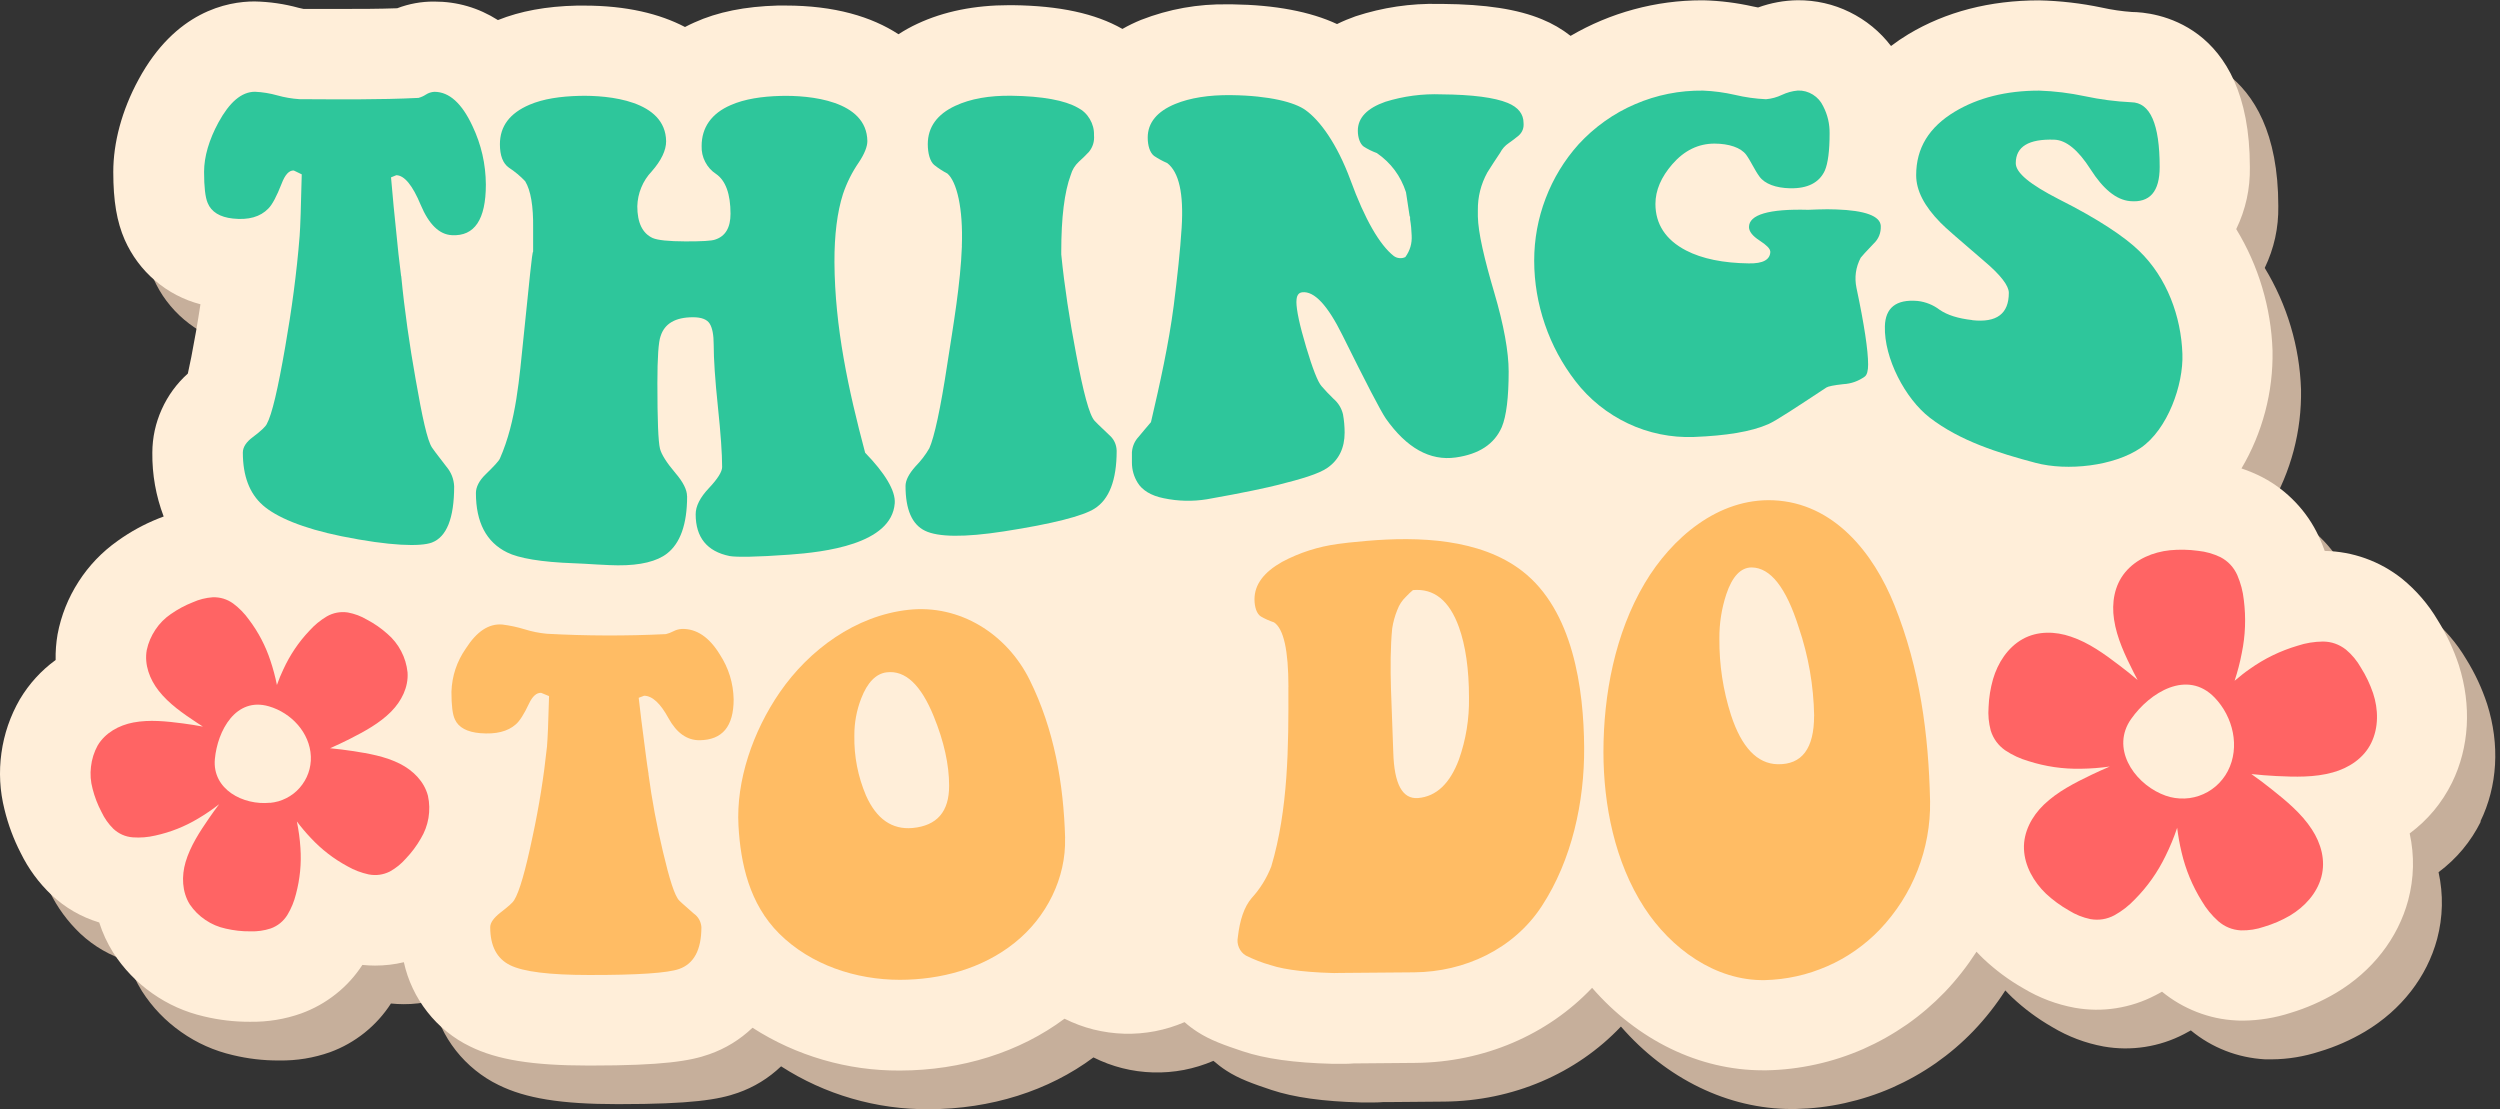 <?xml version="1.0" encoding="UTF-8"?>
<svg id="Layer_2" data-name="Layer 2" xmlns="http://www.w3.org/2000/svg" xmlns:xlink="http://www.w3.org/1999/xlink" viewBox="0 0 414.67 184">
  <rect x="0" y="0" width="414.67" height="184" fill="#333333" stroke="none"/>
  <defs>
    <style>
      .cls-1 {
        fill: #ff6464;
      }

      .cls-2 {
        fill: #c6af9b;
      }

      .cls-3 {
        clip-path: url(#clippath-1);
      }

      .cls-4 {
        fill: #ffbc64;
      }

      .cls-5 {
        clip-path: url(#clippath);
      }

      .cls-6 {
        fill: #ffeed9;
      }

      .cls-7 {
        fill: none;
      }

      .cls-8 {
        fill: #2ec69b;
      }
    </style>
    <clipPath id="clippath">
      <rect class="cls-7" x="4" y="6.25" width="410.67" height="177.75"/>
    </clipPath>
    <clipPath id="clippath-1">
      <rect class="cls-7" width="409.33" height="178.25"/>
    </clipPath>
  </defs>
  <g id="Layer_1-2" data-name="Layer 1">
    <g class="cls-5">
      <path class="cls-2" d="M411.5,136.25c-1.67,3.36-4.01,6.17-7.02,8.42,.81,3.71,.73,7.41-.24,11.09-1.7,6.3-5.94,11.76-11.96,15.35-2.39,1.41-4.9,2.52-7.55,3.31-2.56,.83-5.19,1.27-7.88,1.29h-1.15c-2.26-.13-4.43-.59-6.54-1.41-2.1-.82-4.03-1.95-5.77-3.39-.36,.2-.72,.41-1.1,.6-2.05,1.07-4.22,1.78-6.51,2.14-2.29,.35-4.57,.33-6.85-.07-3.04-.56-5.89-1.64-8.54-3.23-2.4-1.38-4.61-3.01-6.63-4.91-.4-.38-.77-.77-1.14-1.16-1.54,2.4-3.3,4.64-5.27,6.7-1.92,2-4.02,3.79-6.29,5.38-2.27,1.58-4.68,2.93-7.21,4.05-2.54,1.11-5.16,1.96-7.86,2.56s-5.44,.92-8.21,.98h-.6c-10.56,0-20.79-5.02-28.32-13.68-7.37,7.79-17.93,12.35-29.3,12.45l-9.22,.08h-.94c-.46,.04-.93,.06-1.39,.06h-2.27c-6.28-.16-11.14-.84-14.83-2.07-3.03-1.01-5.39-1.84-7.48-3.2-.76-.49-1.48-1.04-2.16-1.63-1.58,.68-3.21,1.18-4.9,1.51-1.69,.32-3.4,.46-5.11,.41-1.72-.05-3.41-.28-5.08-.7-1.67-.42-3.27-1.02-4.81-1.79-7.42,5.54-17.04,8.58-27.28,8.59h-.04c-4.34,.03-8.59-.56-12.76-1.77-4.17-1.21-8.08-2.99-11.73-5.34-2.08,1.98-4.47,3.45-7.18,4.4-3.15,1.12-7.69,1.87-19.64,1.87h-.4c-9.28,0-15.16-.96-19.63-3.17-1.39-.67-2.67-1.49-3.87-2.46-1.19-.96-2.27-2.05-3.22-3.26-.95-1.21-1.76-2.51-2.41-3.91-.66-1.39-1.15-2.84-1.48-4.34-1.57,.38-3.17,.57-4.78,.56-.7,0-1.4-.04-2.1-.11-1.2,1.86-2.67,3.48-4.39,4.86-1.73,1.38-3.63,2.45-5.7,3.21-2.72,.96-5.53,1.42-8.42,1.38h-.11c-2.57,.01-5.1-.29-7.6-.89-3.1-.72-5.96-1.99-8.57-3.83-2.61-1.83-4.78-4.09-6.51-6.78-.97-1.56-1.74-3.22-2.3-4.97-2.98-.91-5.62-2.43-7.91-4.56-2.12-2.02-3.83-4.35-5.11-6.98-1.18-2.29-2.07-4.69-2.68-7.19-.78-3.1-.94-6.23-.51-9.39,.44-3.16,1.46-6.13,3.05-8.89,1.54-2.58,3.52-4.76,5.94-6.53-.03-1.43,.08-2.84,.32-4.25,.6-3.14,1.76-6.04,3.48-8.72,1.73-2.68,3.89-4.94,6.49-6.78,2.09-1.51,4.33-2.73,6.72-3.69,.3-.13,.59-.24,.91-.35-1.29-3.41-1.91-6.95-1.87-10.59,.01-2.51,.53-4.9,1.55-7.18,1.03-2.29,2.47-4.26,4.34-5.93,.31-1.39,.76-3.6,1.35-7,.25-1.53,.49-3.03,.73-4.49-1.38-.36-2.71-.86-3.97-1.52-1.27-.66-2.45-1.45-3.54-2.38-1.09-.92-2.06-1.96-2.92-3.1s-1.57-2.38-2.15-3.68c-1.32-2.99-1.9-6.44-1.9-11.26s1.4-10.19,4.19-15.32c6.04-11.28,14.61-12.98,19.18-12.98,2.48,.05,4.93,.4,7.33,1.06l.79,.19h7.04c2.4,0,5.39,0,8.51-.11,1.96-.76,4-1.14,6.1-1.14,3.84,0,7.38,1.05,10.6,3.13,3.73-1.49,8.02-2.29,13.1-2.4h1.23c6.99,0,12.49,1.35,16.7,3.55,.51-.27,1.03-.52,1.56-.75,3.92-1.72,8.45-2.63,13.86-2.77h1.26c8.19,0,14.32,1.86,18.76,4.76,1.01-.66,2.06-1.24,3.16-1.75,4.38-2.04,9.48-3.07,15.18-3.07h.6c7.77,.1,13.71,1.38,18.19,3.93h.04c.99-.56,2.01-1.06,3.06-1.49,4.65-1.81,9.47-2.67,14.46-2.58h.71c7.08,.09,12.9,1.2,17.34,3.27,1-.49,2.03-.92,3.08-1.29,4.5-1.49,9.11-2.18,13.85-2.09h.51c7.23,.06,12.49,.87,16.55,2.55,1.71,.7,3.29,1.62,4.74,2.75,3.3-1.93,6.8-3.4,10.49-4.4,3.69-1,7.45-1.5,11.27-1.5h.24c2.78,.07,5.53,.41,8.25,1.03l.81,.16c2.13-.78,4.32-1.17,6.58-1.2,1.49-.01,2.97,.15,4.43,.48s2.86,.83,4.2,1.49c1.34,.66,2.59,1.46,3.76,2.41,1.16,.95,2.19,2.02,3.1,3.21,.92-.69,1.88-1.35,2.9-1.97,6.2-3.73,13.48-5.63,21.66-5.63,3.5,.08,6.97,.47,10.4,1.2,1.66,.38,3.33,.62,5.02,.74,3.27,.03,19.54,1.44,19.54,25.73,.06,3.6-.69,7.02-2.25,10.27,1.85,3.04,3.29,6.28,4.31,9.69s1.59,6.91,1.71,10.47c.06,3.43-.35,6.81-1.22,10.13-.88,3.32-2.19,6.46-3.94,9.42,1.21,.39,2.37,.89,3.49,1.47,2.05,1.08,3.87,2.45,5.47,4.13s2.89,3.57,3.86,5.67c.37,.78,.7,1.58,.98,2.4h.03c2.31,.04,4.56,.45,6.73,1.23,2.18,.78,4.18,1.89,5.99,3.32,2.41,1.95,4.4,4.26,5.98,6.92,1.47,2.36,2.65,4.88,3.51,7.52,2.12,6.7,1.72,13.6-1.14,19.46Z"/>
    </g>
    <g class="cls-3">
      <path class="cls-6" d="M406.71,129.82c-1.67,3.37-4.01,6.18-7.02,8.42,.81,3.72,.72,7.42-.25,11.09-1.7,6.3-5.94,11.76-11.95,15.35-2.39,1.41-4.9,2.52-7.55,3.32-2.56,.83-5.19,1.26-7.88,1.29-.39,0-.77,0-1.15-.03-2.25-.11-4.43-.58-6.53-1.4s-4.03-1.94-5.77-3.37c-.36,.2-.72,.41-1.11,.6-2.05,1.07-4.22,1.78-6.51,2.14s-4.57,.33-6.84-.07c-3.04-.56-5.89-1.64-8.54-3.23-2.41-1.37-4.61-3.01-6.63-4.91-.4-.38-.77-.77-1.14-1.16-1.55,2.4-3.3,4.64-5.27,6.7-1.92,1.99-4.02,3.79-6.29,5.38-2.28,1.58-4.68,2.93-7.21,4.05-2.54,1.11-5.16,1.97-7.86,2.56-2.71,.6-5.44,.93-8.21,.98h-.6c-10.57,0-20.79-5.02-28.32-13.68-7.37,7.79-17.94,12.35-29.3,12.45l-9.22,.08h-.94c-.46,.04-.93,.07-1.4,.07h-2.27c-6.28-.16-11.13-.84-14.83-2.08-3.03-1.01-5.38-1.84-7.48-3.2-.76-.49-1.48-1.03-2.16-1.63-1.58,.68-3.21,1.18-4.91,1.51-1.69,.32-3.39,.46-5.11,.41-1.72-.05-3.41-.29-5.08-.7-1.67-.42-3.27-1.02-4.81-1.79-7.42,5.54-17.04,8.58-27.28,8.6h-.04c-4.33,.02-8.57-.57-12.73-1.78s-8.06-2.98-11.7-5.32c-2.08,1.98-4.47,3.45-7.18,4.4-3.15,1.12-7.69,1.87-19.64,1.87h-.4c-9.28,0-15.16-.96-19.63-3.17-1.39-.67-2.67-1.49-3.87-2.46-1.19-.96-2.27-2.05-3.22-3.27-.95-1.21-1.76-2.51-2.41-3.9-.66-1.39-1.15-2.84-1.48-4.34-1.57,.38-3.17,.56-4.78,.56-.7,0-1.4-.04-2.1-.11-1.21,1.86-2.68,3.48-4.42,4.85-1.74,1.38-3.65,2.44-5.73,3.2-2.72,.96-5.53,1.42-8.42,1.38h-.11c-2.57,.01-5.1-.29-7.6-.89-3.11-.72-5.96-1.99-8.57-3.83-2.6-1.83-4.77-4.09-6.5-6.78-.97-1.56-1.74-3.21-2.3-4.97-2.99-.91-5.63-2.43-7.91-4.56-2.12-2.02-3.83-4.34-5.12-6.98-1.18-2.29-2.07-4.69-2.68-7.19-.78-3.1-.95-6.23-.51-9.39,.44-3.16,1.46-6.13,3.05-8.89,1.54-2.58,3.52-4.76,5.94-6.53-.03-1.43,.08-2.84,.32-4.25,.59-3.14,1.76-6.05,3.48-8.73,1.72-2.68,3.89-4.94,6.49-6.78,2.09-1.5,4.33-2.73,6.72-3.69,.31-.13,.6-.24,.91-.35-1.29-3.41-1.92-6.94-1.88-10.59,.01-2.51,.53-4.9,1.56-7.19,1.03-2.28,2.47-4.26,4.33-5.93,.32-1.39,.76-3.6,1.36-7,.26-1.52,.51-3.02,.73-4.49-1.38-.36-2.7-.87-3.97-1.53-1.27-.66-2.44-1.45-3.53-2.38-1.09-.92-2.06-1.96-2.91-3.1s-1.57-2.38-2.15-3.68c-1.31-2.99-1.9-6.44-1.9-11.26s1.4-10.19,4.19-15.32C29.08,1.92,37.66,.24,42.22,.24c2.48,.05,4.93,.4,7.32,1.06l.8,.18h7.04c2.39,0,5.38,0,8.5-.11,1.97-.75,4.01-1.12,6.11-1.11,3.83-.01,7.36,1.02,10.6,3.07,3.72-1.49,8.02-2.29,13.1-2.4h1.23c6.99,0,12.49,1.35,16.7,3.55,.51-.27,1.03-.52,1.55-.75,3.88-1.76,8.43-2.66,13.84-2.81h1.26c8.19,0,14.32,1.86,18.76,4.76,1.01-.66,2.06-1.24,3.16-1.75,4.37-2.04,9.48-3.07,15.18-3.07h.6c7.77,.09,13.71,1.38,18.19,3.93h.03c.99-.57,2.02-1.06,3.07-1.49,4.65-1.81,9.47-2.67,14.46-2.58h.71c7.08,.1,12.9,1.2,17.34,3.27,1-.49,2.03-.92,3.08-1.29,4.5-1.47,9.12-2.16,13.86-2.05h.51c7.23,.06,12.49,.87,16.55,2.55,1.71,.7,3.29,1.61,4.74,2.75,3.31-1.93,6.81-3.4,10.51-4.4,3.69-1,7.46-1.5,11.28-1.5h.24c2.79,.07,5.54,.42,8.26,1.03l.81,.16c2.13-.77,4.31-1.17,6.57-1.2,1.5-.01,2.97,.15,4.43,.48s2.86,.83,4.2,1.49c1.34,.66,2.59,1.46,3.75,2.41s2.19,2.02,3.1,3.21c.91-.69,1.88-1.35,2.89-1.96C322.76,1.95,330.05,.06,338.22,.06c3.51,.08,6.97,.48,10.41,1.2,1.66,.37,3.33,.61,5.02,.73,3.27,.03,19.53,1.43,19.53,25.72,.06,3.61-.69,7.04-2.26,10.29,1.85,3.04,3.29,6.27,4.31,9.69s1.59,6.91,1.71,10.47c.06,3.43-.34,6.81-1.22,10.13-.88,3.32-2.19,6.46-3.93,9.41,1.2,.4,2.37,.89,3.49,1.47,2.05,1.08,3.87,2.46,5.47,4.14s2.89,3.56,3.86,5.67c.37,.78,.7,1.58,.99,2.4h.03c2.32,.05,4.57,.46,6.74,1.24,2.18,.78,4.18,1.9,6,3.33,2.4,1.95,4.4,4.26,5.97,6.92,1.47,2.35,2.64,4.84,3.51,7.47,2.13,6.71,1.73,13.62-1.14,19.48Z"/>
    </g>
    <path class="cls-1" d="M28.37,101.83c-1.03,.7-1.9,1.57-2.59,2.61s-1.18,2.16-1.44,3.39c-.43,2.43,.5,4.86,1.99,6.76,1.7,2.16,4.04,3.77,6.31,5.27,.34,.23,.68,.45,1.02,.66-1.1-.2-2.22-.39-3.33-.53-2.7-.35-5.52-.66-8.22-.15-2.39,.46-4.65,1.7-5.91,3.81-.6,1.1-.97,2.27-1.11,3.52-.15,1.24-.06,2.47,.27,3.68,.34,1.33,.83,2.61,1.47,3.82,.49,1.05,1.15,1.98,1.96,2.79,.92,.85,1.99,1.33,3.23,1.43,1.26,.09,2.51-.01,3.74-.3,2.53-.55,4.91-1.5,7.14-2.84,1.2-.71,2.35-1.5,3.45-2.36-.58,.77-1.15,1.55-1.69,2.34-1.54,2.24-3.1,4.62-3.88,7.26-.68,2.32-.6,4.92,.69,7.01,.7,1.03,1.57,1.9,2.6,2.59,1.03,.7,2.16,1.18,3.38,1.44,1.34,.31,2.7,.47,4.08,.45,1.15,.04,2.28-.12,3.38-.48,1.17-.43,2.08-1.17,2.75-2.23,.65-1.08,1.13-2.24,1.43-3.47,.67-2.51,.92-5.07,.74-7.66-.09-1.48-.3-2.94-.59-4.39,.72,.96,1.5,1.89,2.33,2.76,1.77,1.9,3.8,3.46,6.08,4.69,1.1,.63,2.27,1.07,3.51,1.34,1.22,.23,2.39,.07,3.5-.48,1.01-.56,1.9-1.28,2.66-2.15,.95-1,1.77-2.09,2.46-3.29,.65-1.07,1.08-2.22,1.29-3.45,.2-1.23,.18-2.46-.09-3.68-.63-2.4-2.48-4.2-4.63-5.3-2.45-1.24-5.25-1.72-7.94-2.13-1.19-.18-2.41-.33-3.66-.45,1.1-.48,2.2-1.01,3.28-1.55,2.43-1.24,4.93-2.58,6.86-4.54,1.69-1.71,2.88-4.03,2.71-6.49-.13-1.24-.48-2.42-1.06-3.52-.58-1.11-1.34-2.07-2.29-2.88-1.03-.92-2.15-1.7-3.37-2.34-.99-.59-2.06-.99-3.19-1.2-1.23-.18-2.4,.04-3.48,.65-1.09,.65-2.06,1.45-2.91,2.4-1.79,1.89-3.21,4.02-4.3,6.38-.4,.84-.76,1.71-1.07,2.6-.27-1.36-.63-2.7-1.07-4.02-.81-2.46-1.99-4.73-3.56-6.81-.74-1.03-1.61-1.93-2.63-2.69-1.01-.72-2.14-1.07-3.39-1.03-1.15,.08-2.25,.36-3.3,.83-1.29,.51-2.49,1.15-3.62,1.94Z"/>
    <path class="cls-6" d="M44.8,133.15c-4.46,.46-9.62-2.21-9.16-7.25,.44-4.71,3.47-10.35,8.97-8.74,3.68,1.07,6.79,4.35,6.95,8.3,.02,.47,0,.94-.08,1.41-.07,.47-.18,.93-.34,1.37-.16,.45-.36,.88-.6,1.28-.24,.41-.52,.79-.83,1.15-.31,.35-.65,.68-1.03,.97-.38,.29-.77,.54-1.19,.75-.42,.21-.86,.39-1.31,.52s-.92,.21-1.39,.26Z"/>
    <path class="cls-4" d="M107.56,128.4c.58,4.31,1.38,8.58,2.39,12.82,1.08,4.59,1.96,7.4,2.72,8.16,.68,.67,1.57,1.38,2.39,2.14,.77,.55,1.19,1.3,1.28,2.24,0,3.82-1.25,6.09-3.69,6.96-1.86,.67-6.88,1.02-15.01,1-6.5,0-10.85-.54-13.04-1.63s-3.29-3.18-3.29-6.3c0-.73,.56-1.52,1.67-2.4,1.34-1.03,2.11-1.72,2.29-2.06,.88-1.39,1.88-4.9,3.07-10.58,1.07-4.94,1.86-9.92,2.39-14.94,.1-1.2,.23-3.93,.34-8.35l-1.31-.54c-.76-.04-1.44,.56-2.02,1.8-.82,1.74-1.55,2.89-2.19,3.43-1.35,1.2-3.31,1.67-5.89,1.46-2.17-.18-3.59-.94-4.19-2.25-.41-.82-.59-2.35-.59-4.61,.09-2.63,.89-5.03,2.39-7.19,1.79-2.79,3.77-4.16,6.06-3.97,1.25,.16,2.48,.42,3.69,.79,1.2,.38,2.43,.62,3.69,.74,6.58,.36,13.15,.38,19.73,.06,.43-.1,.84-.26,1.23-.46,.44-.23,.91-.37,1.41-.4,2.45-.07,4.56,1.36,6.32,4.24,1.47,2.27,2.23,4.74,2.29,7.44,0,4.51-1.88,6.73-5.63,6.78-2.1,.02-3.83-1.2-5.18-3.66-1.34-2.46-2.69-3.71-4.04-3.72l-.9,.34c.18,1.72,.6,5.04,1.23,9.83,.15,1.15,.23,1.71,.41,2.83Z"/>
    <path class="cls-4" d="M176.66,138.98c.19,6.65-3.08,13.18-8.34,17.38-5.38,4.33-12.3,6.15-19.05,6.16-7.3,0-14.79-2.46-20.02-7.66-4.94-4.92-6.41-11.6-6.76-17.9-.42-7.46,2.39-15.64,6.84-22.11,4.89-7.1,12.6-12.74,21.34-13.7,8.57-.94,16.35,4.03,20.11,11.61,4.07,8.2,5.63,17.19,5.89,26.23Zm-19.23-8.64c0-3.51-.85-7.35-2.55-11.52-2.11-5.2-4.71-7.69-7.82-7.3-1.79,.22-3.21,1.72-4.21,4.32-.77,1.98-1.15,4.05-1.14,6.18-.06,3.45,.59,6.76,1.93,9.93,1.74,3.91,4.33,5.69,7.73,5.39,4.04-.39,6.06-2.68,6.06-7Z"/>
    <path class="cls-4" d="M213.71,113.94c0-6.07-.79-9.65-2.39-10.71-.76-.25-1.49-.58-2.19-.98-.68-.44-1.05-1.55-1.05-2.85,0-2.43,1.54-4.48,4.56-6.19,2.92-1.56,6.03-2.55,9.31-2.99,.76-.12,2.39-.3,4.83-.51,8.41-.72,18.71-.41,25.71,5.01,8.44,6.52,10.21,19.53,10.27,29.28,.06,8.99-2.04,18.68-7.03,26.3-4.67,7.15-12.82,10.91-21.16,10.98-11.96,.11-15.81,.1-11.42,.15-5.8-.04-9.94-.53-12.38-1.34-1.43-.4-2.8-.94-4.13-1.6-.52-.32-.9-.76-1.14-1.32-.24-.56-.3-1.14-.18-1.74,.32-2.82,1.05-5.02,2.29-6.47,1.41-1.54,2.49-3.29,3.25-5.23,2.83-9.49,2.88-19.96,2.84-29.78Zm20.64-16.05c-.29,.23-.68,.6-1.14,1.08-.66,.63-1.14,1.37-1.45,2.22-.4,.98-.68,2-.84,3.05-.6,6.13,0,13.76,.18,20.56,.15,5.22,1.49,7.79,4.13,7.57,3.04-.27,5.28-2.44,6.76-6.39,1.17-3.32,1.72-6.73,1.67-10.25,0-4.8-.59-8.7-1.67-11.71-1.59-4.41-4.13-6.46-7.64-6.14h0Z"/>
    <path class="cls-4" d="M320.14,132.91c.03,1.96-.13,3.9-.48,5.83-.35,1.93-.88,3.8-1.6,5.63-.71,1.83-1.6,3.56-2.65,5.21-1.06,1.65-2.26,3.18-3.61,4.6-1.23,1.29-2.59,2.44-4.05,3.47-1.46,1.02-3.01,1.9-4.65,2.61s-3.32,1.28-5.06,1.66c-1.74,.39-3.51,.6-5.29,.65-8.27,.15-15.64-5.28-20.02-12.04-4.89-7.54-6.76-16.99-6.77-25.77,0-9.52,1.91-19.7,6.85-28.02,4.43-7.46,12.14-14.15,21.34-13.76,10.01,.43,16.61,8.7,20.1,17.45,4.2,10.49,5.65,21.34,5.89,32.47Zm-19.23-14.18c-.09-5.02-.94-9.9-2.55-14.65-2.11-6.66-4.7-9.92-7.81-9.96-1.8,0-3.22,1.47-4.22,4.47-.78,2.39-1.16,4.83-1.14,7.34-.03,4.33,.61,8.56,1.93,12.68,1.74,5.32,4.33,8.07,7.72,8.15,4.04,.09,6.06-2.6,6.06-8.03Z"/>
    <path class="cls-8" d="M66.55,45.79c.55,5.71,1.39,11.51,2.39,17.12,1.09,6.26,1.94,10.19,2.72,11.33,.67,.98,1.57,2.06,2.4,3.18,.79,.94,1.21,2.03,1.27,3.25,0,5.32-1.26,8.39-3.69,9.32-1.86,.7-6.88,.6-15.02-1.05-6.49-1.32-10.84-3.2-13.04-5.15-2.2-1.95-3.3-4.86-3.3-8.72,0-.91,.56-1.76,1.67-2.58,1.35-1.01,2.1-1.74,2.29-2.14,.88-1.58,1.86-5.86,3.07-12.82,1.05-5.99,1.91-12.28,2.39-18.38,.11-1.44,.23-4.84,.35-10.23l-1.32-.64c-.78-.04-1.45,.69-2.02,2.19-.82,2.1-1.55,3.47-2.19,4.11-1.34,1.4-3.31,1.95-5.89,1.67-2.16-.23-3.58-1.1-4.18-2.58-.4-.92-.6-2.65-.6-5.17s.84-5.35,2.39-8.2c1.8-3.29,3.78-5.08,6.06-5.08,1.26,.06,2.48,.26,3.69,.6,1.21,.34,2.44,.55,3.69,.63,6.57,.03,13.15,.11,19.73-.21,.44-.12,.85-.3,1.23-.55,.43-.28,.9-.43,1.41-.46,2.46,0,4.56,1.9,6.32,5.68,1.46,3.07,2.2,6.31,2.22,9.71,0,5.8-1.88,8.59-5.62,8.39-2.11-.1-3.83-1.8-5.19-5.03-1.35-3.24-2.69-4.88-4.04-4.92l-.88,.36c.17,2.2,.58,6.42,1.23,12.66,.17,1.49,.27,2.23,.44,3.71Z"/>
    <path class="cls-8" d="M113.97,82.33c0,4.66-1.15,7.79-3.34,9.49-1.64,1.27-4.36,1.98-8.16,1.95-.71,0-1.86-.05-3.47-.14-1.61-.1-2.85-.17-3.73-.2-5.56-.19-9.28-.86-11.15-1.8-3.45-1.69-5.18-4.99-5.18-9.86,0-.97,.53-2.05,1.6-3.08,1.35-1.32,2.21-2.21,2.39-2.66,2.73-6.21,3.21-13.41,3.9-19.98,.98-9.34,1.42-14.31,1.6-14.3v-3.9c.05-3.65-.39-6.27-1.32-7.79-.81-.86-1.72-1.61-2.71-2.26-.99-.71-1.48-2-1.48-3.87,0-3,1.64-5.16,4.91-6.56,2.29-.98,5.12-1.39,8.26-1.47,4.87-.12,14.32,.76,14.4,7.54,0,1.48-.79,3.17-2.39,4.99-.74,.78-1.32,1.67-1.73,2.67-.41,.99-.63,2.03-.66,3.11,0,2.73,.85,4.49,2.55,5.27,.82,.36,2.63,.55,5.44,.56,2.7,0,4.33-.08,4.92-.3,1.7-.55,2.55-1.97,2.55-4.29,0-3.28-.81-5.5-2.39-6.59-.78-.51-1.38-1.18-1.81-2.01s-.62-1.71-.59-2.64c0-3.06,1.63-5.4,4.83-6.78,2.31-1.02,5.18-1.44,8.25-1.52,4.85-.13,14.31,.74,14.41,7.49,0,.91-.47,2.11-1.41,3.52-1.13,1.64-2.01,3.4-2.64,5.28-.94,2.94-1.43,6.76-1.41,11.3,.06,10.79,2.32,21.18,5.09,31.59,3.28,3.38,5.07,6.31,4.91,8.39-.52,6.82-11.72,8.1-17.47,8.52-5.5,.4-8.81,.43-9.92,.23-3.74-.76-5.63-3.09-5.63-6.93,0-1.34,.73-2.79,2.2-4.34,1.46-1.55,2.19-2.72,2.19-3.49,0-2.19-.23-5.51-.7-9.98-.47-4.48-.7-7.95-.7-10.31,0-1.61-.22-2.79-.66-3.49-.44-.71-1.36-1.07-2.77-1.07-2.93,0-4.72,1.05-5.38,3.14-.35,.94-.53,3.59-.53,7.79,0,6.1,.14,9.69,.43,10.87,.23,.92,1.08,2.3,2.55,4.03,1.27,1.48,1.94,2.77,1.94,3.87Z"/>
    <path class="cls-8" d="M159.54,40.81c.23-6.31-.85-10.67-2.39-12.02-.78-.41-1.51-.88-2.2-1.43-.7-.6-1.06-1.94-1.06-3.45,0-2.82,1.55-4.96,4.57-6.36,2.51-1.17,5.63-1.72,9.31-1.67,5.19,.07,8.88,.78,10.97,1.97,.86,.43,1.53,1.06,2.02,1.89,.49,.83,.73,1.72,.7,2.69,.09,1.03-.19,1.94-.83,2.75-.56,.6-1.13,1.15-1.71,1.67-.63,.6-1.07,1.31-1.31,2.15-1.06,2.83-1.58,7.11-1.58,12.74v.47c.53,5.33,1.39,10.88,2.46,16.49,1.19,6.34,2.19,10.15,3.07,11.1,.67,.72,1.56,1.5,2.39,2.32,.81,.7,1.24,1.59,1.27,2.66,0,4.88-1.25,8.07-3.68,9.59-1.87,1.2-6.88,2.51-15.02,3.77-6.58,1.02-10.92,.95-13.08-.1-2.17-1.05-3.24-3.52-3.24-7.44,0-.92,.55-2.01,1.67-3.26,.89-.91,1.65-1.9,2.28-2.99,.82-1.84,1.85-6.49,2.99-14.03,1-6.46,2.18-13.26,2.41-19.49Z"/>
    <path class="cls-8" d="M215.03,50.03c0,1.41,.54,3.92,1.62,7.54,1.08,3.61,1.93,5.78,2.55,6.48,.6,.7,1.28,1.41,1.98,2.09,.8,.69,1.33,1.55,1.58,2.58,.18,1.01,.27,2.02,.27,3.05,0,2.52-.94,4.48-2.81,5.8-1.5,1.06-4.43,1.89-8.17,2.84-1.76,.45-5.77,1.33-11.85,2.4-2.4,.39-4.8,.33-7.18-.17-2.14-.42-3.58-1.37-4.3-2.54-.65-1.04-.97-2.17-.97-3.39v-1.71c.08-.99,.46-1.86,1.14-2.58,.6-.76,1.32-1.55,2.02-2.4,1.49-6.41,2.93-12.86,3.78-19.37,.59-4.73,1.07-9.05,1.31-12.91,.35-5.64-.44-9.18-2.39-10.69-.77-.33-1.5-.73-2.19-1.19-.69-.54-1.05-1.7-1.05-3.04,0-2.47,1.56-4.34,4.57-5.58,2.44-1,5.56-1.51,9.3-1.46,6.38,.08,10.52,1.2,12.29,2.47,2.39,1.7,5.22,5.55,7.47,11.61,2.39,6.55,4.85,10.76,7.17,12.59,.28,.21,.59,.33,.94,.36,.34,.04,.68-.02,.99-.17,.78-1.07,1.13-2.27,1.05-3.6-.03-.89-.11-1.78-.26-2.65v-.41l-.08-.15c-.18-1.24-.38-2.55-.6-3.94-.88-2.71-2.49-4.88-4.83-6.5-.77-.28-1.5-.64-2.19-1.08-.6-.44-.97-1.48-.97-2.63,0-2.15,1.55-3.74,4.57-4.8,3.03-.94,6.14-1.35,9.31-1.23,5.15,.04,8.81,.53,10.98,1.42,1.74,.72,2.63,1.83,2.63,3.35,.07,.81-.19,1.49-.79,2.05-.53,.44-1.08,.86-1.67,1.27-.61,.41-1.09,.95-1.43,1.61-.71,1.05-1.41,2.13-2.11,3.24-1.08,1.96-1.61,4.07-1.58,6.32,0-.1,0,.24,0,.99,.06,2.72,1.05,6.96,2.72,12.63,1.59,5.4,2.39,9.84,2.39,13.09,0,4.3-.38,7.41-1.14,9.22-1.23,2.82-3.78,4.5-7.64,5.04-4.28,.6-8.14-1.57-11.59-6.45-.88-1.29-3.28-5.92-7.2-13.83-2.46-4.98-4.68-7.35-6.67-7.12-.66,.08-.96,.59-.96,1.55Z"/>
    <path class="cls-8" d="M293.62,41.7c0-.44-.6-1.05-1.76-1.8-1.16-.75-1.76-1.51-1.76-2.24,0-2.05,3.28-3.04,9.83-2.86l1.58-.06c1.11-.04,2.14-.04,3.07,0,4.78,.16,7.28,1.09,7.38,2.72,.05,1.19-.36,2.19-1.23,3-1.22,1.28-1.93,2.05-2.1,2.29-.83,1.59-1.06,3.26-.7,5.01,1.29,6.08,1.93,10.37,1.93,12.7,0,1.04-.18,1.7-.54,1.99-1.07,.77-2.27,1.2-3.58,1.27-1.58,.17-2.52,.37-2.81,.56-5.03,3.32-8.22,5.43-9.57,6.05-2.93,1.3-7.09,1.94-12.38,2.15-1.89,.07-3.76-.08-5.61-.46-1.85-.38-3.64-.97-5.34-1.78-1.71-.81-3.3-1.8-4.78-2.99s-2.79-2.53-3.94-4.03c-2.2-2.86-3.89-5.99-5.06-9.41s-1.77-6.93-1.78-10.55c0-3.57,.63-7.02,1.9-10.35,1.27-3.33,3.09-6.32,5.47-8.98,1.31-1.43,2.76-2.7,4.33-3.82s3.26-2.07,5.04-2.83c1.78-.77,3.61-1.34,5.51-1.72,1.9-.38,3.81-.55,5.75-.53,1.79,.07,3.56,.31,5.31,.71,1.69,.4,3.4,.64,5.14,.72,.92-.08,1.8-.32,2.64-.72,.84-.39,1.71-.64,2.64-.72,.9-.03,1.73,.2,2.49,.67,.77,.48,1.34,1.13,1.72,1.94,.73,1.41,1.08,2.92,1.06,4.51,0,2.88-.27,4.94-.79,6.15-.93,2.02-2.86,3-5.78,2.94-2.33-.05-4.18-.72-5.07-1.95-.79-1.07-1.45-2.58-2.19-3.6-.89-1.2-2.86-1.85-5.25-1.86-2.69,0-5.03,1.14-7.01,3.42-1.84,2.12-2.8,4.32-2.8,6.59,0,3.34,1.7,5.96,5.07,7.71,2.7,1.4,6.2,2.09,10.4,2.15,2.39,.05,3.59-.62,3.59-2Z"/>
    <path class="cls-8" d="M327.14,53.11c4.04,.44,6.06-1.05,6.06-4.54,0-1.17-1.34-2.94-4.04-5.22-4.04-3.48-6.47-5.54-7.29-6.41-2.7-2.75-4.04-5.34-4.04-7.88,0-4.51,2.14-7.97,6.41-10.54,3.82-2.29,8.48-3.49,13.98-3.49,2.56,.08,5.09,.4,7.6,.93,2.54,.54,5.1,.88,7.68,1,3.15,.03,4.72,3.61,4.72,10.74,0,4.09-1.64,5.96-4.92,5.66-2.29-.21-4.46-2.01-6.54-5.27-2.08-3.26-4.08-4.85-6-4.92-4.27-.15-6.41,1.15-6.41,3.9,0,1.61,2.39,3.54,7.17,5.99,6.53,3.28,10.94,6.26,13.29,8.55,4.64,4.47,6.97,10.91,7.18,17.09,.19,5.14-2.46,12.53-6.9,15.58-4.44,3.05-12.2,3.88-17.43,2.5-6.21-1.64-12.56-3.64-17.56-7.49-4.09-3.15-7.61-9.89-7.46-15.17,.08-3,1.79-4.52,5.44-4.2,1.35,.16,2.57,.65,3.65,1.47,1.28,.88,3.08,1.44,5.4,1.7Z"/>
    <path class="cls-1" d="M359.91,91.27c-2.79,.3-5.57,1.44-7.4,3.64s-2.27,5.1-1.86,7.83c.46,3.11,1.87,6.04,3.27,8.82,.21,.41,.42,.82,.64,1.23-.98-.84-1.98-1.64-2.99-2.4-2.48-1.89-5.1-3.8-8.07-4.79-2.6-.9-5.56-.97-8.02,.41s-4.11,3.94-4.9,6.64c-.43,1.52-.68,3.06-.74,4.64-.1,1.32,.02,2.61,.36,3.89,.43,1.36,1.23,2.45,2.39,3.27,1.2,.8,2.5,1.4,3.89,1.8,2.82,.9,5.71,1.32,8.68,1.26,1.6-.02,3.2-.14,4.79-.37-1.02,.43-2.01,.89-2.99,1.35-2.81,1.35-5.7,2.81-7.96,4.99-1.98,1.91-3.4,4.53-3.29,7.34,.11,2.82,1.62,5.46,3.65,7.41,1.15,1.07,2.41,1.99,3.78,2.77,1.11,.7,2.31,1.18,3.59,1.45,1.4,.24,2.73,.03,3.99-.64,1.26-.7,2.39-1.58,3.39-2.64,2.09-2.11,3.78-4.51,5.08-7.19,.75-1.52,1.4-3.07,1.93-4.68,.17,1.37,.41,2.72,.73,4.06,.68,2.9,1.8,5.6,3.37,8.12,.73,1.25,1.64,2.35,2.72,3.32,1.08,.93,2.33,1.44,3.75,1.52,1.32,.03,2.6-.17,3.85-.6,1.51-.45,2.94-1.07,4.3-1.86,2.4-1.44,4.46-3.65,5.2-6.41,.74-2.77-.07-5.58-1.58-7.89-1.72-2.64-4.22-4.7-6.66-6.64-1.1-.88-2.22-1.72-3.37-2.53,1.38,.15,2.75,.26,4.13,.33,3.11,.15,6.35,.25,9.38-.6,2.65-.73,5.14-2.35,6.37-4.89,1.24-2.53,1.2-5.57,.31-8.25-.51-1.49-1.18-2.91-2.02-4.24-.65-1.15-1.48-2.15-2.48-2.99-1.13-.88-2.4-1.33-3.82-1.34-1.44,.02-2.85,.24-4.22,.7-2.84,.84-5.48,2.12-7.9,3.84-.87,.6-1.72,1.28-2.53,1.97,.49-1.51,.9-3.04,1.19-4.6,.6-2.91,.71-5.84,.34-8.79-.15-1.44-.52-2.82-1.09-4.15-.59-1.3-1.51-2.29-2.77-2.96-1.19-.57-2.44-.93-3.75-1.06-1.55-.21-3.1-.24-4.66-.09Z"/>
    <path class="cls-6" d="M358.44,131.67c-4.69-2.09-8.29-7.67-4.96-12.41,3.11-4.42,9.31-8.27,13.86-3.55,3.05,3.17,4.26,8.19,2.18,12.19-.25,.48-.54,.93-.88,1.35-.33,.43-.71,.81-1.12,1.17-.41,.35-.85,.66-1.32,.93-.47,.27-.96,.48-1.47,.66-.51,.17-1.03,.3-1.57,.37s-1.07,.09-1.61,.06c-.54-.03-1.07-.11-1.6-.24-.52-.14-1.03-.31-1.52-.54Z"/>
  </g>
</svg>